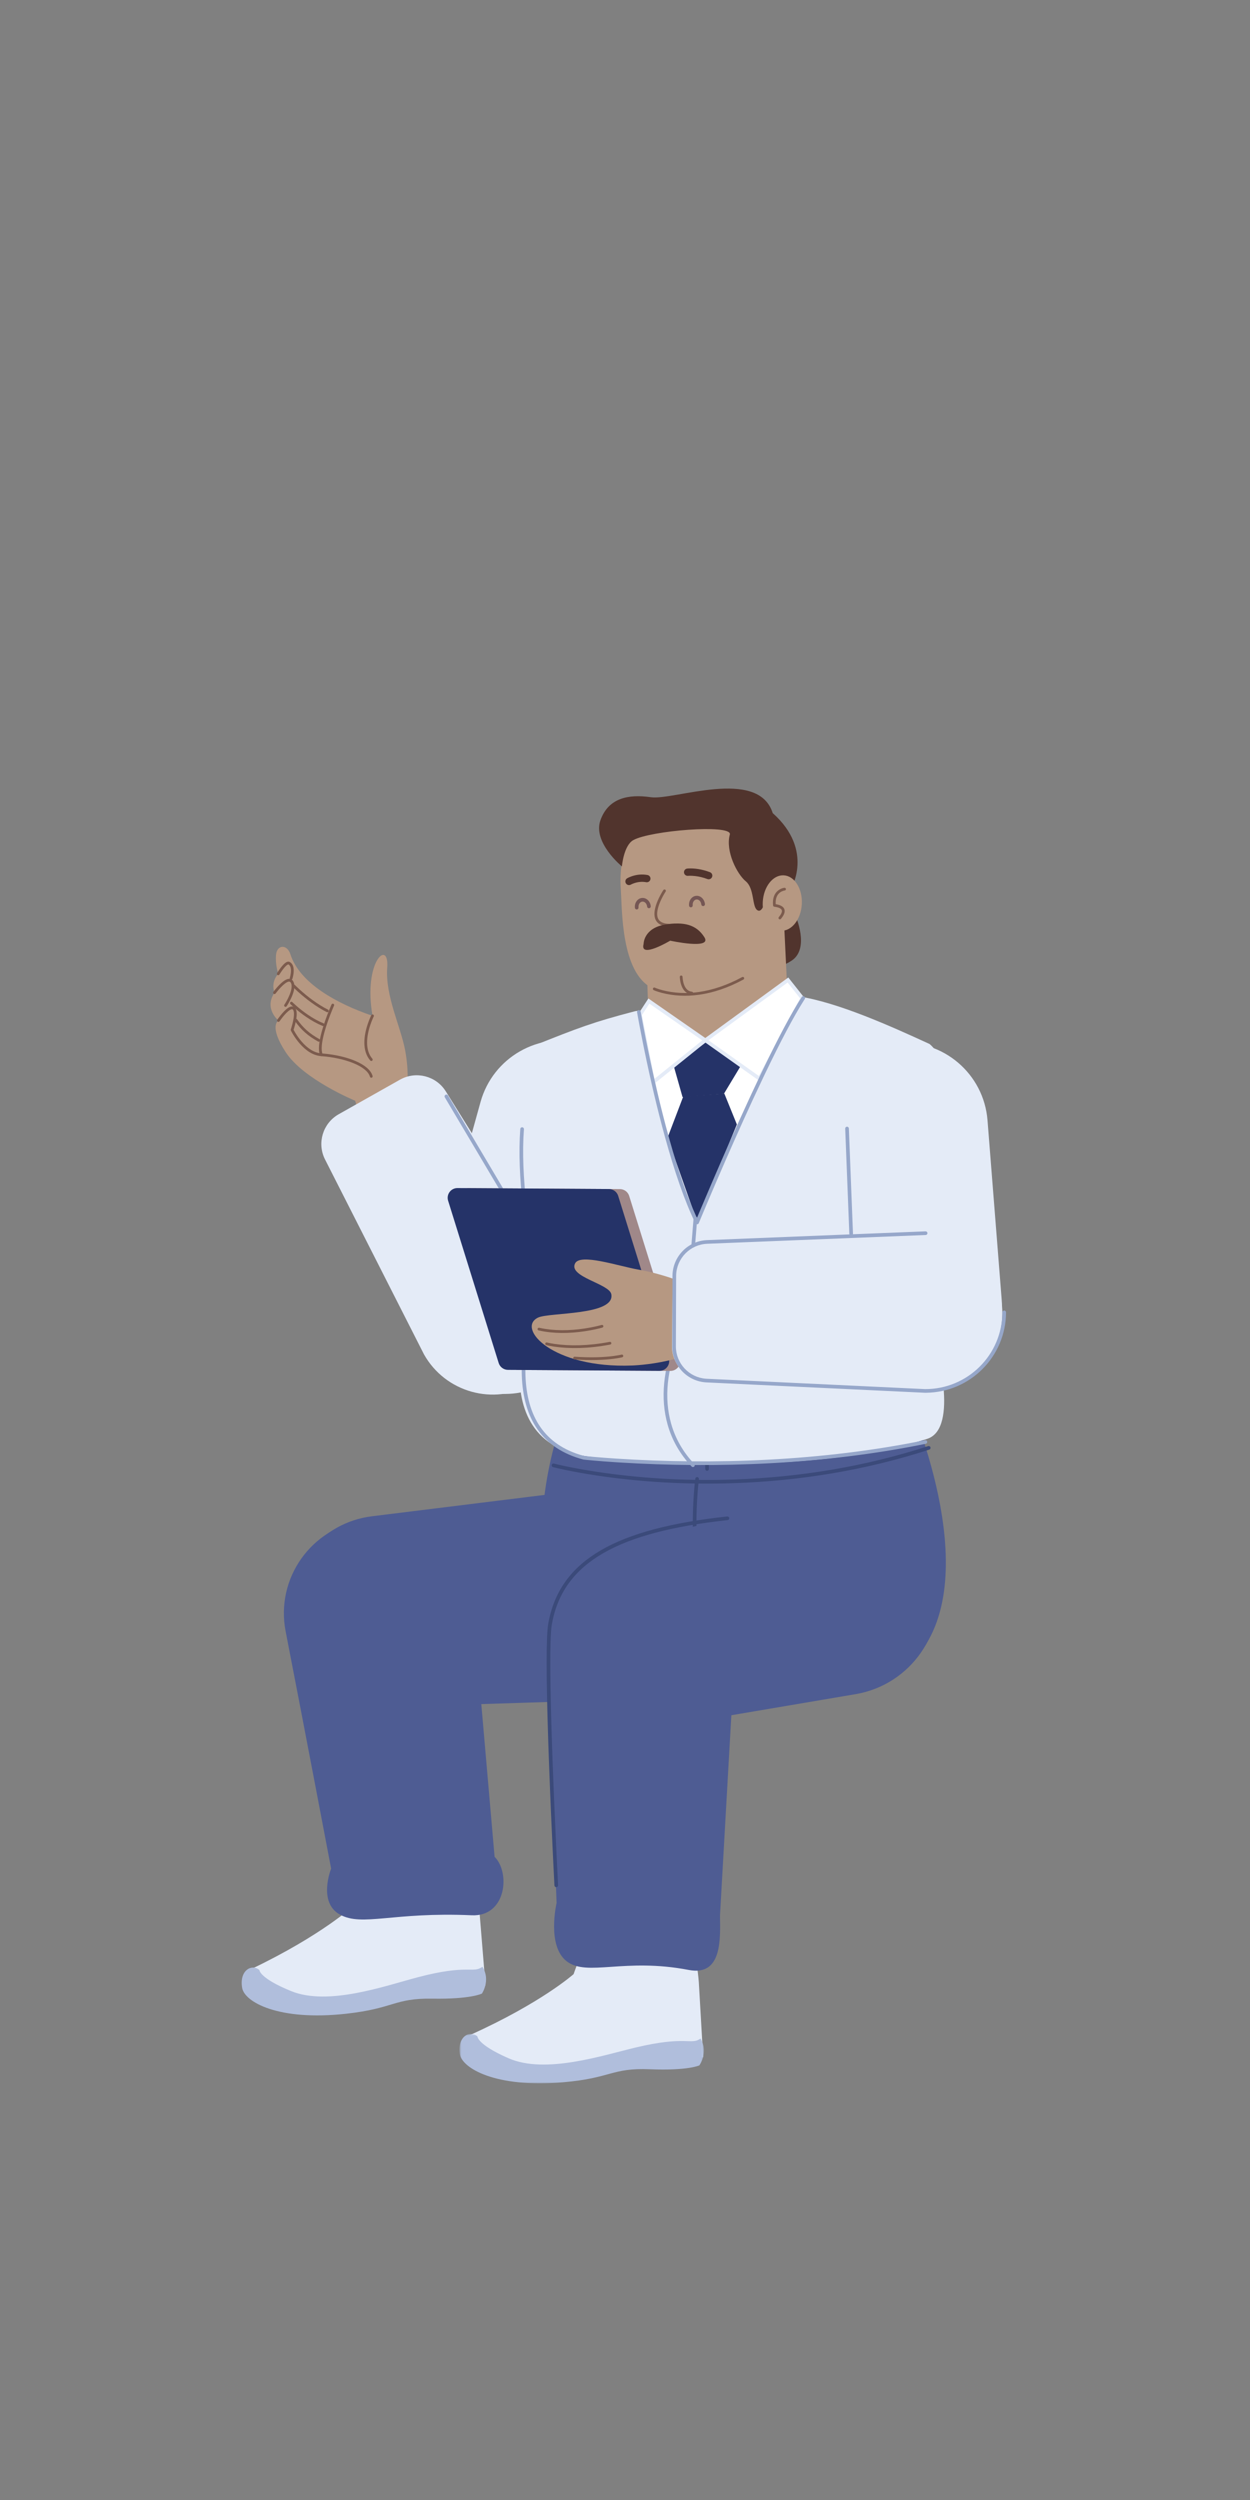 <svg xmlns="http://www.w3.org/2000/svg" xmlns:xlink="http://www.w3.org/1999/xlink" width="512" height="1024" version="1.1" viewBox="0 0 512 1024"><rect x="0" y="0" width="512" height="1024" fill="#808080" stroke="none"/><title>2.人物组件/1.商人/坐姿/讨论</title><desc>Created with Sketch.</desc><defs><polygon id="path-1" points=".702 .758 100.815 .758 100.815 21 .702 21"/></defs><g id="2.人物组件/1.商人/坐姿/讨论" fill="none" fill-rule="evenodd" stroke="none" stroke-width="1"><path id="Fill-1" fill="#B69882" d="M166.603,447.83 C166.603,447.83 167.822,440.076 165.935,430.134 C164.048,420.192 157.753,407.967 158.608,396.266 C159.464,384.563 148.675,393.579 152.584,416.085 C137.917,411.092 122.761,402.713 118.967,390.915 C117.581,386.606 113.497,386.961 113.081,390.975 C112.666,394.989 113.974,398.885 113.974,398.885 C113.974,398.885 110.81,401.921 112.427,406.614 C108.028,413.154 114.044,418.007 114.044,418.007 C114.044,418.007 109.966,420.159 117.019,430.968 C124.327,442.17 145.466,450.86 145.466,450.86 L156.964,490.262 L178.718,478.781 L166.603,447.83 Z"/><path id="Stroke-3" fill="#7C5B4D" fill-rule="nonzero" d="M152.082,415.831 C152.223,415.554 152.562,415.444 152.839,415.584 C153.116,415.725 153.226,416.063 153.086,416.34 L152.967,416.584 C152.887,416.754 152.784,416.978 152.665,417.252 C152.345,417.988 152.024,418.808 151.725,419.691 C150.878,422.193 150.369,424.69 150.364,427.004 C150.358,429.688 151.036,431.943 152.515,433.655 C152.718,433.89 152.692,434.245 152.457,434.449 C152.222,434.652 151.866,434.626 151.663,434.39 C149.989,432.451 149.232,429.936 149.239,427.002 C149.244,424.549 149.777,421.938 150.66,419.331 C150.969,418.416 151.301,417.567 151.633,416.804 L151.802,416.424 L152.061,415.874 C152.069,415.857 152.076,415.843 152.082,415.831 Z"/><path id="Stroke-5" fill="#7C5B4D" fill-rule="nonzero" d="M117.198,413.447 C118.562,412.272 119.75,411.856 120.659,412.647 C121.58,413.45 121.712,415.093 121.349,417.389 C121.23,418.138 121.06,418.93 120.852,419.743 C120.742,420.173 120.626,420.591 120.508,420.987 L120.302,421.654 L120.253,421.803 L120.369,422.02 C120.552,422.36 120.77,422.741 121.02,423.151 C121.736,424.323 122.569,425.496 123.509,426.588 C125.988,429.467 128.742,431.263 131.687,431.478 L132.551,431.548 C142.191,432.408 151.23,435.828 152.618,440.733 C152.703,441.031 152.529,441.342 152.23,441.427 C151.931,441.512 151.621,441.338 151.536,441.039 C150.292,436.642 141.096,433.293 131.605,432.6 C128.307,432.359 125.312,430.406 122.657,427.322 C121.674,426.18 120.806,424.958 120.06,423.737 C119.864,423.416 119.687,423.112 119.53,422.829 L119.378,422.553 C119.262,422.337 119.182,422.18 119.14,422.093 C119.075,421.959 119.065,421.805 119.114,421.664 L119.315,421.043 C119.468,420.551 119.62,420.018 119.762,419.463 C119.962,418.683 120.125,417.924 120.238,417.214 C120.541,415.296 120.432,413.942 119.92,413.495 C119.598,413.215 118.912,413.455 117.933,414.299 C117.473,414.695 116.982,415.198 116.473,415.782 C115.989,416.337 115.516,416.933 115.075,417.53 L114.866,417.816 C114.707,418.036 114.586,418.209 114.511,418.32 C114.338,418.578 113.988,418.646 113.731,418.473 C113.473,418.299 113.405,417.95 113.578,417.692 L113.738,417.46 L114.015,417.073 C114.065,417.004 114.117,416.933 114.17,416.861 C114.628,416.242 115.119,415.622 115.625,415.042 C116.166,414.421 116.694,413.882 117.198,413.447 Z"/><path id="Stroke-7" fill="#7C5B4D" fill-rule="nonzero" d="M115.937,402.047 C117.706,400.679 119.237,400.436 120.099,401.96 C120.741,403.094 120.712,404.613 120.182,406.423 C119.903,407.374 119.493,408.377 118.986,409.403 C118.728,409.923 118.458,410.426 118.184,410.903 L117.909,411.371 C117.688,411.74 117.515,412.01 117.414,412.16 C117.24,412.418 116.891,412.486 116.633,412.313 C116.375,412.14 116.307,411.79 116.48,411.532 L116.776,411.069 C116.828,410.985 116.884,410.893 116.944,410.792 C117.296,410.206 117.649,409.569 117.977,408.904 C118.457,407.932 118.844,406.988 119.102,406.107 C119.555,404.56 119.579,403.324 119.12,402.514 C118.718,401.804 117.928,401.93 116.625,402.937 C116.11,403.334 115.56,403.846 114.991,404.443 C114.469,404.991 113.96,405.579 113.486,406.167 L113.164,406.574 C113.041,406.732 112.946,406.859 112.882,406.946 C112.698,407.197 112.346,407.252 112.095,407.068 C111.845,406.885 111.79,406.533 111.974,406.282 L112.146,406.053 L112.443,405.67 C112.497,405.603 112.553,405.533 112.61,405.462 C113.102,404.85 113.631,404.239 114.176,403.667 C114.782,403.031 115.372,402.483 115.937,402.047 Z"/><path id="Stroke-9" fill="#7C5B4D" fill-rule="nonzero" d="M120.882,417.378 C121.135,417.197 121.486,417.255 121.667,417.507 C124.271,421.141 126.769,423.359 130.854,425.642 C131.125,425.793 131.222,426.136 131.07,426.407 C130.918,426.678 130.576,426.775 130.305,426.624 C126.077,424.261 123.453,421.932 120.753,418.162 C120.572,417.91 120.63,417.558 120.882,417.378 Z"/><path id="Stroke-11" fill="#7C5B4D" fill-rule="nonzero" d="M118.96,410.474 C119.18,410.255 119.536,410.256 119.755,410.477 L119.924,410.642 L120.2,410.906 C120.568,411.253 120.994,411.639 121.473,412.056 C122.843,413.249 124.36,414.441 125.98,415.554 C128.179,417.062 130.394,418.301 132.573,419.179 C132.861,419.295 133.001,419.623 132.884,419.911 C132.768,420.199 132.441,420.338 132.153,420.222 C129.89,419.311 127.605,418.033 125.344,416.481 C123.685,415.343 122.135,414.124 120.734,412.905 C120.342,412.563 119.984,412.241 119.663,411.943 L119.139,411.448 C119.06,411.372 118.999,411.312 118.957,411.27 C118.738,411.05 118.739,410.693 118.96,410.474 Z"/><path id="Stroke-13" fill="#7C5B4D" fill-rule="nonzero" d="M120.001,403.458 C120.223,403.241 120.579,403.246 120.797,403.468 L121.13,403.8 L121.336,404.001 C121.779,404.429 122.29,404.907 122.862,405.422 C124.496,406.894 126.289,408.366 128.181,409.739 C130.252,411.242 132.318,412.533 134.34,413.548 C134.618,413.687 134.73,414.025 134.59,414.303 C134.451,414.58 134.113,414.693 133.835,414.553 C131.754,413.508 129.638,412.186 127.52,410.649 C125.594,409.252 123.771,407.755 122.109,406.258 C121.644,405.839 121.217,405.443 120.834,405.078 L120.04,404.303 C120.022,404.285 120.006,404.269 119.992,404.254 C119.775,404.032 119.779,403.676 120.001,403.458 Z"/><path id="Stroke-15" fill="#7C5B4D" fill-rule="nonzero" d="M136.541,411.155 C136.825,411.283 136.952,411.615 136.824,411.899 L136.608,412.393 C136.435,412.795 136.242,413.254 136.033,413.761 C135.438,415.211 134.843,416.76 134.288,418.344 C133.749,419.88 133.276,421.369 132.889,422.779 C131.736,426.976 131.424,430.159 132.16,431.81 C132.286,432.093 132.159,432.426 131.875,432.552 C131.591,432.679 131.259,432.551 131.132,432.268 C130.253,430.295 130.583,426.925 131.804,422.481 C132.199,421.044 132.679,419.531 133.226,417.971 C133.788,416.368 134.39,414.801 134.993,413.334 L135.355,412.464 L135.798,411.438 C135.925,411.155 136.258,411.028 136.541,411.155 Z"/><path id="Stroke-17" fill="#7C5B4D" fill-rule="nonzero" d="M116.162,395.013 C117.129,394.043 117.979,393.617 118.744,394.072 C119.819,394.711 120.287,395.907 120.308,397.45 C120.319,398.229 120.216,399.052 120.037,399.872 C119.978,400.143 119.915,400.394 119.851,400.62 L119.763,400.914 C119.666,401.209 119.348,401.37 119.053,401.273 C118.758,401.175 118.598,400.857 118.695,400.562 L118.753,400.374 C118.806,400.188 118.872,399.935 118.938,399.632 C119.1,398.89 119.193,398.148 119.184,397.466 C119.167,396.274 118.84,395.438 118.169,395.039 C118.031,394.957 117.583,395.181 116.959,395.807 C116.634,396.134 116.285,396.543 115.923,397.016 C115.562,397.487 115.209,397.994 114.879,398.501 L114.557,399.007 C114.516,399.072 114.483,399.128 114.456,399.172 C114.298,399.439 113.952,399.527 113.685,399.368 C113.418,399.209 113.331,398.864 113.49,398.597 L113.747,398.18 C113.804,398.09 113.867,397.992 113.936,397.886 C114.281,397.357 114.65,396.828 115.03,396.332 C115.419,395.824 115.798,395.379 116.162,395.013 Z"/><path id="Fill-19" fill="#E4EBF7" d="M199.195,570.028 L199.195,570.028 C215.947,574.078 232.99,564.523 238.271,548.117 L263.033,471.217 C269.092,452.401 258.166,432.344 239.069,427.234 C220.751,422.33 201.902,433.102 196.828,451.373 L175.208,529.214 C170.227,547.153 181.099,565.652 199.195,570.028"/><path id="Fill-21" fill="#E4EBF7" d="M163.827,442.238 L138.756,456.377 C132.22,460.062 129.745,468.24 133.141,474.932 L173.682,554.784 C182.446,570.327 202.152,575.822 217.695,567.056 C233.236,558.291 238.732,538.586 229.966,523.043 L182.608,447.035 C178.641,440.667 170.362,438.552 163.827,442.238"/><path id="Fill-23" fill="#E4EBF7" d="M196.354,782.565 L198.861,813.19 C198.861,813.19 185.412,816.573 172.708,815.148 C150.978,812.707 156.717,818.229 130.851,820.419 C108.067,822.348 93.246,811.158 103.261,806.352 C132.094,792.517 145.003,780.438 145.003,780.438 C145.003,780.438 150.796,746.676 165.103,743.35 C187.581,738.127 196.354,782.565 196.354,782.565"/><path id="Fill-25" fill="#B0BEDC" d="M106.247,806.926 C106.247,806.926 106.192,810.227 119.227,815.546 C134.41,821.74 157.555,813.467 171.076,809.896 C191.902,804.397 193.717,808.472 197.605,805.582 C201.091,811.147 197.395,816.569 197.395,816.569 C197.395,816.569 192.937,818.908 177.158,818.65 C161.383,818.392 161.543,822.644 141.794,824.825 C113.974,827.897 100.184,819.985 99.191,814.271 C97.943,807.086 103.097,804.214 106.247,806.926"/><path id="Fill-27" fill="#4E5C93" d="M118.001,662.866 L118.001,662.866 C116.48,642.019 131.57,623.641 152.313,621.071 L234.532,610.891 C258.957,607.865 280.937,625.904 282.735,650.45 C284.523,674.848 265.637,695.825 241.185,696.602 L158.379,699.23 C137.346,699.898 119.532,683.854 118.001,662.866"/><path id="Fill-29" fill="#4E5C93" d="M149.531,622.462 C171.541,619.31 191.68,635.285 193.61,657.434 C197.32,699.979 202.585,760.547 202.585,760.547 C202.585,760.547 202.585,760.549 202.586,760.549 C209.125,767.072 207.352,785.128 193.243,784.498 C160.88,783.05 148.432,789.262 139.249,784.223 C130.067,779.185 135.631,765.394 135.632,765.388 C135.632,765.388 124.87,708.704 116.996,668.191 C112.771,646.45 127.607,625.601 149.531,622.462"/><path id="Fill-31" fill="#E4EBF7" d="M286.238,811.953 L288.014,842.631 C288.014,842.631 274.487,845.691 261.822,843.961 C240.155,841.003 245.76,846.66 219.849,848.232 C197.025,849.615 182.477,838.075 192.605,833.509 C221.76,820.366 234.954,808.6 234.954,808.6 C234.954,808.6 246.353,774.327 260.735,771.343 C283.331,766.659 286.238,811.953 286.238,811.953"/><g id="分组" transform="translate(187.5, 832.327)"><mask id="mask-2" fill="#fff"><use xlink:href="#path-1"/></mask><path id="Fill-33" fill="#B0BEDC" d="M8.076,1.827 C8.076,1.827 7.942,5.127 20.845,10.755 C35.877,17.31 59.211,9.593 72.814,6.347 C93.765,1.346 95.484,5.465 99.438,2.667 C102.792,8.313 98.967,13.646 98.967,13.646 C98.967,13.646 94.453,15.878 78.685,15.242 C62.922,14.607 62.98,18.863 43.185,20.571 C15.3,22.977 1.701,14.738 0.846,9.003 C-0.231,1.79 4.99,-0.958 8.076,1.827" mask="url(#mask-2)"/></g><path id="Fill-35" fill="#4E5C93" d="M262.742,631.173 C284.963,631.318 302.538,650.026 301.283,672.211 C298.718,717.583 294.912,784.591 294.912,784.591 C294.912,784.591 294.845,777.595 294.912,784.592 C295.004,793.828 295.994,809.564 282.126,806.893 C255.719,801.806 240.512,809.734 232.175,803.39 C223.841,797.048 227.979,779.465 227.982,779.459 C227.982,779.459 225.543,715.685 223.671,671.669 C222.728,649.484 240.537,631.03 262.742,631.173"/><path id="Fill-37" fill="#4E5C93" d="M232.855,575.362 C232.855,575.362 220.144,601.639 221.933,639.628 C222.815,658.361 255.443,689.809 284.158,690.308 C299.57,690.578 355.483,702.227 375.664,678.484 C404.384,644.696 371.441,572.053 371.441,572.053 C371.441,572.053 245.522,575.582 232.855,575.362"/><path id="Stroke-39" fill="#3B4A7A" fill-rule="nonzero" d="M257.074,657.348 C257.453,657.328 257.781,657.594 257.849,657.957 L257.861,658.058 C257.87,658.23 257.971,658.638 258.26,659.253 C258.771,660.342 259.669,661.576 261.053,662.922 C265.097,666.857 272.276,670.826 283.367,674.547 C287.169,675.822 291.38,677.048 296.018,678.217 C296.42,678.318 296.663,678.726 296.562,679.127 C296.461,679.529 296.053,679.772 295.652,679.671 C290.977,678.493 286.729,677.257 282.89,675.969 C271.602,672.182 264.23,668.107 260.007,663.997 C258.497,662.528 257.493,661.148 256.902,659.891 C256.53,659.098 256.382,658.5 256.363,658.136 C256.342,657.722 256.66,657.369 257.074,657.348 Z"/><path id="Stroke-41" fill="#3B4A7A" fill-rule="nonzero" d="M285.637,605.01 C286.047,605.065 286.336,605.442 286.281,605.853 L286.239,606.188 C286.205,606.468 286.167,606.799 286.126,607.178 L286.039,608.023 C285.952,608.898 285.865,609.866 285.783,610.919 C284.764,624.017 285.123,638.384 287.841,651.895 C289.168,658.492 291.018,664.555 293.443,669.973 C293.612,670.351 293.443,670.795 293.065,670.964 C292.687,671.133 292.243,670.964 292.074,670.586 C289.601,665.06 287.718,658.891 286.37,652.191 C283.621,638.523 283.259,624.027 284.288,610.803 L284.372,609.767 C284.429,609.096 284.487,608.464 284.546,607.873 L284.666,606.737 L284.794,605.655 C284.844,605.278 285.166,605.004 285.535,605.004 L285.637,605.01 Z"/><path id="Stroke-43" fill="#3B4A7A" fill-rule="nonzero" d="M380.168,592.334 C380.562,592.206 380.985,592.422 381.113,592.816 C381.241,593.21 381.025,593.633 380.631,593.761 C354.558,602.225 327.718,606.569 300.81,607.499 C280.334,608.207 261.19,606.91 244.077,604.315 C239.515,603.623 235.425,602.885 231.849,602.143 L231.141,601.995 C230.158,601.787 229.269,601.59 228.476,601.407 L227.028,601.062 L226.529,600.935 C226.128,600.83 225.889,600.419 225.995,600.019 C226.1,599.618 226.51,599.379 226.911,599.485 L227.822,599.711 L228.815,599.946 C229.468,600.096 230.187,600.257 230.973,600.425 L231.451,600.527 C235.164,601.313 239.465,602.098 244.302,602.832 C261.328,605.414 280.38,606.704 300.758,606 C327.533,605.075 354.235,600.753 380.168,592.334 Z"/><path id="Stroke-45" fill="#3B4A7A" fill-rule="nonzero" d="M289.189,576.438 C289.569,576.432 289.887,576.709 289.943,577.074 L289.952,577.176 L290.369,601.683 C290.376,602.097 290.046,602.438 289.631,602.446 C289.252,602.452 288.933,602.175 288.877,601.81 L288.869,601.708 L288.452,577.201 C288.445,576.787 288.775,576.446 289.189,576.438 Z"/><path id="Stroke-47" fill="#3B4A7A" fill-rule="nonzero" d="M233.489,574.623 L382.13,577.214 C382.544,577.221 382.874,577.562 382.867,577.976 C382.86,578.356 382.572,578.665 382.205,578.708 L382.104,578.713 L233.463,576.123 C233.048,576.116 232.718,575.774 232.726,575.36 C232.732,574.98 233.02,574.671 233.387,574.628 L233.489,574.623 Z"/><path id="Fill-49" fill="#51342D" d="M325.822,375.061 C325.822,375.061 331.834,388.467 324.271,393.468 C317.625,397.864 310.657,397.38 308.847,387.799 C307.038,378.217 307.746,351.405 314.134,351.615 C320.521,351.823 325.822,375.061 325.822,375.061"/><path id="Fill-51" fill="#B69882" d="M293.517,406.679 C293.517,406.679 277.753,410.099 267.091,404.726 C254.292,398.275 254.853,372.47 254.28,364.135 C253.275,349.511 258.876,341.126 258.876,341.126 C258.876,341.126 264.021,328.187 289.534,325.63 C315.048,323.072 318.333,346.672 319.428,357.605 C320.524,368.54 319.833,389.579 313.606,395.923 C306.09,403.579 293.517,406.679 293.517,406.679"/><path id="Fill-53" fill="#51342D" d="M254.733,354.887 C254.733,354.887 242.702,345.048 245.936,335.981 C249.168,326.915 257.277,325.181 266.618,326.546 C275.957,327.911 310.539,314.199 316.508,333.05 C333.687,348.354 323.9,364.22 323.9,364.22 C323.9,364.22 316.787,357.819 315.102,363.969 C313.418,370.121 312.039,374.324 310.034,372.684 C308.028,371.043 308.973,363.843 305.465,360.974 C301.955,358.106 297.014,348.663 298.968,341.709 C299.468,337.518 266.348,340.203 259.379,344.123 C255.449,346.334 254.733,354.887 254.733,354.887"/><path id="Stroke-55" fill="#51342D" fill-rule="nonzero" d="M258.668,358.954 C260.687,358.245 262.908,357.975 265.211,358.403 C266.026,358.554 266.563,359.337 266.412,360.152 C266.26,360.966 265.477,361.504 264.663,361.352 C262.927,361.03 261.22,361.237 259.661,361.785 C259.184,361.952 258.817,362.115 258.583,362.235 L258.415,362.327 C257.702,362.75 256.782,362.515 256.36,361.802 C255.937,361.089 256.172,360.169 256.885,359.747 C257.247,359.532 257.854,359.239 258.668,358.954 Z"/><path id="Stroke-57" fill="#51342D" fill-rule="nonzero" d="M281.843,355.732 C284.273,355.592 287.405,355.96 290.807,357.255 C291.581,357.55 291.97,358.416 291.675,359.19 C291.38,359.965 290.514,360.353 289.74,360.059 C288.055,359.417 286.381,359.025 284.769,358.836 C283.787,358.721 282.938,358.692 282.26,358.716 L281.82,358.741 C280.996,358.83 280.256,358.234 280.167,357.411 C280.078,356.587 280.674,355.847 281.498,355.758 L281.732,355.739 C281.766,355.736 281.803,355.734 281.843,355.732 Z"/><path id="Stroke-59" fill="#7C5B4D" fill-rule="nonzero" d="M271.715,364.564 C271.888,364.305 272.237,364.236 272.495,364.409 C272.754,364.582 272.823,364.931 272.65,365.189 L272.497,365.425 C272.395,365.587 272.263,365.801 272.11,366.059 C271.701,366.75 271.291,367.504 270.909,368.296 C270.278,369.603 269.788,370.878 269.493,372.064 C268.359,376.618 270.143,378.947 276.36,378.324 C276.669,378.293 276.944,378.518 276.975,378.827 C277.006,379.136 276.781,379.412 276.472,379.443 C269.444,380.147 267.087,377.07 268.401,371.793 C268.717,370.522 269.234,369.178 269.896,367.807 C270.293,366.985 270.718,366.203 271.142,365.486 L271.288,365.243 L271.688,364.605 C271.698,364.589 271.707,364.575 271.715,364.564 Z"/><path id="Stroke-61" fill="#755654" fill-rule="nonzero" d="M285.122,366.932 C286.947,366.75 288.541,368.291 288.745,370.313 C288.787,370.725 288.486,371.093 288.074,371.135 C287.662,371.176 287.294,370.876 287.253,370.464 C287.127,369.215 286.212,368.33 285.272,368.424 C284.33,368.519 283.609,369.568 283.734,370.816 C283.775,371.228 283.474,371.596 283.062,371.637 C282.65,371.678 282.282,371.378 282.241,370.966 C282.039,368.943 283.295,367.116 285.122,366.932 Z"/><path id="Stroke-63" fill="#755654" fill-rule="nonzero" d="M262.932,367.806 C264.758,367.624 266.35,369.165 266.554,371.188 C266.596,371.6 266.295,371.968 265.883,372.009 C265.471,372.051 265.103,371.751 265.062,371.338 C264.936,370.089 264.022,369.205 263.081,369.299 C262.139,369.394 261.418,370.443 261.543,371.691 C261.584,372.103 261.283,372.471 260.871,372.512 C260.459,372.553 260.091,372.252 260.05,371.84 C259.848,369.818 261.104,367.99 262.932,367.806 Z"/><path id="Fill-65" fill="#B69882" d="M264.5,381.342 L265.311,407.881 C265.775,423.013 277.946,435.165 293.079,435.601 C309.732,436.081 323.273,422.283 322.475,405.642 L321.168,378.294 L264.5,381.342 Z"/><path id="Fill-67" fill="#51342D" d="M263.615,386.675 C263.615,386.675 263.528,380.175 272.438,378.716 C280.133,377.456 285.239,378.702 288.521,383.895 C291.801,389.088 274.512,385.299 274.512,385.299 C274.512,385.299 261.93,392.826 263.615,386.675"/><path id="Fill-69" fill="#B69882" d="M328.431,370.299 C328.107,376.569 324.263,381.467 319.842,381.239 C315.425,381.011 312.104,375.743 312.426,369.474 C312.75,363.204 316.595,358.307 321.015,358.535 C325.434,358.763 328.755,364.031 328.431,370.299"/><path id="Stroke-71" fill="#7C5B4D" fill-rule="nonzero" d="M303.99,400.216 C304.263,400.068 304.604,400.17 304.752,400.443 C304.9,400.717 304.798,401.058 304.525,401.206 C291.833,408.067 280.411,409.082 271.127,406.69 C270.18,406.446 269.348,406.184 268.637,405.921 L268.3,405.793 C268.047,405.694 267.862,405.614 267.748,405.56 C267.467,405.428 267.347,405.092 267.48,404.811 C267.613,404.531 267.948,404.411 268.229,404.543 L268.472,404.65 C268.613,404.708 268.799,404.782 269.027,404.866 C269.703,405.116 270.498,405.366 271.408,405.601 C280.428,407.925 291.56,406.935 303.99,400.216 Z"/><path id="Stroke-73" fill="#7C5B4D" fill-rule="nonzero" d="M279.008,399.566 C279.319,399.563 279.573,399.813 279.576,400.123 L279.582,400.321 C279.592,400.515 279.614,400.78 279.655,401.098 C279.75,401.84 279.916,402.581 280.166,403.266 C280.799,404.998 281.843,406.054 283.412,406.208 C283.721,406.238 283.947,406.513 283.917,406.822 C283.887,407.132 283.612,407.358 283.302,407.327 C281.235,407.125 279.877,405.75 279.11,403.652 C278.827,402.88 278.644,402.06 278.539,401.241 C278.503,400.955 278.478,400.688 278.464,400.449 L278.451,400.134 C278.448,399.823 278.697,399.569 279.008,399.566 Z"/><path id="Stroke-75" fill="#7C5B4D" fill-rule="nonzero" d="M321.294,363.633 C321.603,363.602 321.879,363.827 321.91,364.136 C321.938,364.414 321.758,364.666 321.496,364.736 L321.278,364.771 C321.173,364.791 321.03,364.824 320.858,364.877 C320.421,365.01 319.983,365.215 319.577,365.505 C318.327,366.397 317.616,367.886 317.722,370.185 L317.731,370.342 L317.834,370.36 C319.882,370.718 321.047,371.465 321.335,372.612 L321.367,372.764 C321.558,373.832 320.993,375.016 319.865,376.372 C319.667,376.611 319.312,376.643 319.073,376.445 C318.835,376.246 318.802,375.891 319.001,375.652 C319.932,374.533 320.375,373.605 320.26,372.962 C320.129,372.23 319.191,371.662 317.132,371.39 C316.873,371.356 316.672,371.149 316.646,370.889 C316.342,367.856 317.235,365.795 318.923,364.589 C319.803,363.961 320.68,363.694 321.294,363.633 Z"/><path id="Fill-77" fill="#E4EBF7" d="M379.808,589.34 C336.809,603.307 266.207,600.211 240.516,596.549 C193.032,589.783 220.835,525.389 220.835,525.389 C218.283,511.288 219.002,496.022 219.002,496.022 C207.986,461.042 218.273,428.459 218.273,428.459 C237.213,420.845 243.18,418.621 259.859,414.259 C269.961,411.617 281.37,431.818 292.505,430.882 C305.918,429.755 312.776,405.986 326.853,408.083 C343.163,410.513 365.052,420.413 380.732,427.615 C395.9,439.997 391.557,507.017 383.18,550.717 C383.18,550.717 393.09,585.026 379.808,589.34"/><path id="Fill-79" fill="#FFF" d="M264.476,421.359 C264.476,421.359 272.474,474.415 284.797,498.511 C310.12,442.488 326.746,408.661 327.571,408.484 L291.323,428.457 L264.476,421.359 Z"/><polygon id="Fill-81" fill="#253368" points="275.988 436.73 288.348 426.101 303.491 436.443 296.511 448.029 279.561 449.346"/><polygon id="Fill-83" fill="#253368" points="273.423 466.019 279.846 449.155 296.697 447.941 301.826 460.586 285.479 500.155"/><polygon id="Fill-85" fill="#FFF" points="268.313 442.111 289.769 426.451 266.43 412.042 263.041 415.955"/><polygon id="Fill-87" fill="#FFF" points="289.768 426.451 310.479 439.639 327.993 408.454 323.416 403.702"/><polygon id="Fill-89" fill="#FFF" points="267.567 443.265 288.896 426.091 265.786 410.034 262.168 415.594"/><path id="Stroke-91" fill="#E4EBF7" fill-rule="nonzero" d="M290.146,426.047 L265.58,408.976 L261.374,415.44 L267.069,444.629 L290.146,426.047 Z M265.993,411.09 L287.644,426.135 L268.065,441.9 L262.962,415.749 L265.993,411.09 Z"/><polygon id="Fill-93" fill="#FFF" points="288.895 426.091 311.077 441.824 328.6 408.805 322.747 401.414"/><path id="Stroke-95" fill="#E4EBF7" fill-rule="nonzero" d="M329.492,408.723 L322.888,400.384 L287.61,426.099 L311.339,442.93 L329.492,408.723 Z M322.606,402.444 L327.707,408.885 L310.814,440.718 L290.179,426.082 L322.606,402.444 Z"/><path id="Stroke-97" fill="#96A7CA" fill-rule="nonzero" d="M284.794,498.323 L284.896,498.325 C285.275,498.355 285.565,498.662 285.585,499.031 L285.584,499.133 L282.26,540.263 C282.25,540.382 282.212,540.497 282.149,540.599 L281.852,541.097 L281.779,541.224 C281.479,541.746 281.145,542.357 280.784,543.052 C279.75,545.039 278.716,547.29 277.75,549.759 C273.381,560.934 271.873,572.441 274.906,583.151 C276.606,589.156 279.708,594.686 284.372,599.65 C284.655,599.951 284.64,600.426 284.339,600.71 C284.037,600.993 283.562,600.979 283.278,600.677 C278.449,595.536 275.228,589.794 273.463,583.56 C270.327,572.485 271.875,560.665 276.353,549.213 C277.339,546.692 278.396,544.392 279.453,542.359 L279.815,541.675 C279.991,541.346 280.16,541.039 280.32,540.755 L280.778,539.963 L284.088,499.012 C284.116,498.668 284.372,498.397 284.696,498.335 L284.794,498.323 Z"/><path id="Stroke-99" fill="#96A7CA" fill-rule="nonzero" d="M213.912,461.725 C214.325,461.757 214.634,462.116 214.604,462.53 C214.251,467.248 214.191,472.348 214.4,477.773 C214.79,487.923 216.09,498.793 218.012,509.773 L218.393,511.904 C219.034,515.421 219.704,518.75 220.377,521.837 L220.579,522.756 C220.847,523.965 221.098,525.058 221.327,526.024 L221.743,527.731 C221.783,527.886 221.772,528.049 221.713,528.197 L221.437,528.915 L221.206,529.541 C221.047,529.98 220.878,530.46 220.7,530.98 C219.936,533.212 219.171,535.708 218.457,538.408 C216.214,546.896 214.967,555.428 215.233,563.37 C215.797,580.207 223.012,591.863 238.814,596.242 L239.239,596.357 L240.059,596.444 C240.677,596.507 241.391,596.577 242.197,596.651 L243.832,596.797 C246.333,597.014 249.156,597.23 252.275,597.432 C292.231,600.031 336.771,598.529 378.893,589.902 C379.298,589.819 379.695,590.08 379.778,590.486 C379.861,590.892 379.599,591.288 379.194,591.371 C337.499,599.911 293.479,601.493 253.827,599.034 L252.177,598.929 C248.787,598.709 245.744,598.474 243.081,598.237 L240.561,598.002 L239.019,597.842 L238.912,597.822 C222.059,593.358 214.323,581.033 213.733,563.421 C213.462,555.312 214.729,546.643 217.007,538.025 C217.73,535.289 218.505,532.758 219.281,530.494 L219.546,529.731 C219.632,529.486 219.716,529.252 219.797,529.029 L220.14,528.104 L220.23,527.867 L219.966,526.78 C219.709,525.709 219.423,524.471 219.115,523.081 C218.235,519.111 217.355,514.72 216.534,510.031 C214.601,498.991 213.294,488.056 212.901,477.831 C212.69,472.352 212.75,467.197 213.108,462.418 C213.136,462.039 213.441,461.747 213.81,461.725 L213.912,461.725 Z"/><path id="Stroke-101" fill="#96A7CA" fill-rule="nonzero" d="M328.393,408.367 C328.618,408.019 329.082,407.92 329.43,408.145 C329.777,408.37 329.877,408.835 329.652,409.182 L329.166,409.941 C324.989,416.53 319.654,426.676 313.427,439.658 L312.69,441.199 C311.392,443.921 310.064,446.748 308.709,449.669 L308.029,451.137 C303.328,461.318 298.51,472.178 293.809,483.084 L291.224,489.112 C290.712,490.312 290.214,491.482 289.733,492.619 L287.464,498.005 L286.214,501.004 C285.967,501.601 285.131,501.627 284.847,501.047 C280.524,492.227 276.325,480.08 272.298,465.438 C269.239,454.315 266.455,442.402 264,430.488 L263.421,427.65 C262.859,424.863 262.347,422.228 261.887,419.781 L261.376,417.022 L260.943,414.599 C260.873,414.19 261.147,413.803 261.556,413.732 C261.93,413.668 262.287,413.893 262.398,414.246 L262.428,414.381 L262.622,415.48 C262.788,416.408 262.984,417.484 263.21,418.697 L263.675,421.159 C264.21,423.962 264.809,426.985 265.469,430.185 C267.918,442.069 270.695,453.953 273.744,465.041 L274.28,466.97 C277.768,479.414 281.381,489.951 285.075,498.022 L285.472,498.879 L287.294,494.537 C288.553,491.549 289.937,488.294 291.425,484.829 C296.448,473.129 301.624,461.429 306.668,450.508 L308.024,447.583 C309.148,445.171 310.252,442.826 311.336,440.553 L312.442,438.243 C318.78,425.069 324.185,414.864 328.393,408.367 Z"/><path id="Stroke-103" fill="#96A7CA" fill-rule="nonzero" d="M182.456,448.436 C182.782,448.242 183.196,448.325 183.425,448.614 L183.483,448.698 L216.147,503.78 C216.359,504.136 216.241,504.596 215.885,504.807 C215.558,505.001 215.144,504.918 214.915,504.629 L214.857,504.545 L182.193,449.463 C181.982,449.107 182.099,448.647 182.456,448.436 Z"/><path id="Fill-105" fill="#E4EBF7" d="M380.865,567.823 L380.865,567.823 C398.652,565.947 411.707,550.24 410.297,532.41 L404.483,458.857 C402.977,439.812 386.298,425.604 367.256,427.144 C347.694,428.727 333.377,446.268 335.745,465.75 L344.649,538.992 C346.824,556.878 362.946,569.713 380.865,567.823"/><path id="Fill-107" fill="#A08889" d="M274.585,561.524 L212.554,561.125 C210.814,561.114 209.281,559.979 208.764,558.318 L188.055,491.844 C187.251,489.261 189.19,486.642 191.896,486.658 L253.929,487.058 C255.667,487.068 257.199,488.204 257.716,489.866 L278.427,556.338 C279.231,558.921 277.291,561.54 274.585,561.524"/><path id="Fill-109" fill="#253368" d="M270.081,561.494 L208.05,561.097 C206.31,561.085 204.777,559.949 204.259,558.289 L183.549,491.815 C182.745,489.232 184.686,486.613 187.39,486.631 L249.423,487.028 C251.163,487.04 252.694,488.176 253.212,489.836 L273.922,556.31 C274.726,558.893 272.787,561.512 270.081,561.494"/><path id="Fill-111" fill="#B69882" d="M258.974,559.309 C258.974,559.309 286.306,558.442 292.022,546.361 C297.202,535.42 284.807,527.407 284.807,527.407 C284.807,527.407 274.369,522.312 261.529,520.041 C253.115,518.551 237.646,513.249 235.54,517.51 C232.792,523.065 249.593,525.789 250.396,530.116 C252.022,538.885 225.013,537.483 220.403,539.677 C211.388,543.969 226.189,560.607 258.974,559.309"/><path id="Stroke-113" fill="#7C5B4D" fill-rule="nonzero" d="M247.119,543.078 C247.208,543.375 247.038,543.689 246.741,543.777 L246.398,543.874 C246.123,543.949 245.801,544.033 245.437,544.123 C244.399,544.38 243.223,544.637 241.93,544.876 C235.668,546.037 229.178,546.384 223.099,545.422 C222.259,545.289 221.434,545.131 220.624,544.948 C220.321,544.879 220.131,544.578 220.2,544.275 C220.269,543.972 220.57,543.782 220.873,543.85 C221.658,544.028 222.459,544.181 223.275,544.311 C229.21,545.25 235.579,544.91 241.725,543.77 C242.814,543.569 243.817,543.355 244.723,543.139 L245.167,543.031 C245.433,542.965 245.675,542.903 245.892,542.845 L246.42,542.699 C246.718,542.61 247.031,542.78 247.119,543.078 Z"/><path id="Stroke-115" fill="#7C5B4D" fill-rule="nonzero" d="M249.739,549.628 C250.044,549.569 250.338,549.769 250.397,550.074 C250.455,550.379 250.255,550.674 249.95,550.733 C240.992,552.447 233.176,552.501 226.844,551.562 C226.113,551.454 225.459,551.339 224.884,551.223 L224.548,551.153 C224.152,551.069 223.881,551.002 223.737,550.962 C223.438,550.88 223.262,550.57 223.345,550.271 C223.427,549.971 223.737,549.795 224.036,549.878 L224.371,549.961 C224.486,549.988 224.623,550.019 224.783,550.053 C225.413,550.188 226.156,550.323 227.009,550.45 C233.221,551.371 240.911,551.317 249.739,549.628 Z"/><path id="Stroke-117" fill="#7C5B4D" fill-rule="nonzero" d="M254.587,554.849 C254.887,554.77 255.195,554.95 255.273,555.251 C255.352,555.551 255.172,555.859 254.872,555.937 L254.494,556.026 C254.367,556.054 254.216,556.085 254.041,556.12 C253.368,556.254 252.567,556.387 251.64,556.512 C247.27,557.097 241.814,557.282 235.317,556.826 C235.007,556.804 234.774,556.535 234.795,556.225 C234.817,555.915 235.086,555.682 235.396,555.704 C241.816,556.154 247.195,555.972 251.491,555.397 C252.265,555.293 252.947,555.183 253.536,555.072 L253.822,555.017 C254.208,554.94 254.464,554.881 254.587,554.849 Z"/><path id="Fill-119" fill="#B69882" d="M293.719,524.66 C286.123,525.902 280.97,533.066 282.211,540.662 C283.453,548.258 290.618,553.41 298.214,552.17 C305.812,550.928 310.963,543.764 309.721,536.167 C308.48,528.571 301.315,523.418 293.719,524.66"/><path id="Fill-121" fill="#E4EBF7" d="M275.533,522.541 L275.244,551.323 C275.17,558.826 281.015,565.057 288.508,565.461 L377.933,570.268 C395.776,570.447 410.384,556.126 410.564,538.284 C410.743,520.441 396.422,505.831 378.578,505.653 L289.075,508.672 C281.576,508.926 275.608,515.04 275.533,522.541"/><path id="Stroke-123" fill="#96A7CA" fill-rule="nonzero" d="M379.102,504.36 C379.516,504.344 379.865,504.666 379.882,505.08 C379.897,505.46 379.628,505.784 379.264,505.849 L379.162,505.86 L289.681,509.449 C282.691,509.73 277.14,515.383 276.951,522.34 L276.946,522.657 L276.843,551.441 C276.816,558.437 282.222,564.23 289.165,564.722 L289.481,564.741 L378.903,568.977 C396.331,569.04 410.512,554.962 410.575,537.533 C410.577,537.119 410.914,536.784 411.328,536.786 C411.742,536.787 412.077,537.124 412.075,537.538 C412.01,555.613 397.45,570.248 379.412,570.474 L378.864,570.477 L289.41,566.239 C281.62,565.871 275.481,559.516 275.345,551.755 L275.343,551.435 L275.446,522.652 C275.474,514.854 281.555,508.443 289.302,507.967 L289.621,507.95 L379.102,504.36 Z"/><path id="Fill-125" fill="#4E5C93" d="M226.147,676.282 L226.147,676.282 C222.498,656.016 235.413,636.457 255.484,631.852 L334.459,613.737 C357.013,608.563 379.365,623.113 383.76,645.832 L383.761,645.832 C388.122,668.374 373.08,690.09 350.442,693.928 L270.556,707.475 C249.705,711.01 229.896,697.096 226.147,676.282"/><path id="Stroke-127" fill="#96A7CA" fill-rule="nonzero" d="M346.916,461.496 C347.295,461.481 347.62,461.751 347.684,462.115 L347.695,462.216 L349.384,505.295 C349.4,505.709 349.078,506.057 348.664,506.074 C348.284,506.088 347.96,505.819 347.896,505.455 L347.885,505.353 L346.196,462.275 C346.18,461.861 346.502,461.512 346.916,461.496 Z"/><path id="Stroke-129" fill="#3B4A7A" fill-rule="nonzero" d="M297.872,621.145 C298.284,621.1 298.654,621.397 298.699,621.809 C298.744,622.221 298.446,622.591 298.034,622.636 C253.69,627.457 230.568,639.682 226.05,665.288 L225.994,665.631 C225.114,671.376 225.255,689.538 226.162,716.185 L226.346,721.412 C226.519,726.188 226.711,731.126 226.921,736.183 L227,738.085 C227.291,745.004 227.598,751.836 227.909,758.375 L228.594,772.203 C228.615,772.617 228.298,772.97 227.884,772.993 C227.471,773.014 227.118,772.696 227.096,772.282 L226.598,762.335 L226.318,756.475 C226.101,751.856 225.886,747.104 225.678,742.289 L225.344,734.353 C225.139,729.324 224.951,724.419 224.783,719.682 L224.552,712.92 C223.723,687.381 223.643,670.294 224.573,665.027 C229.243,638.556 252.935,626.03 297.872,621.145 Z"/></g></svg>
